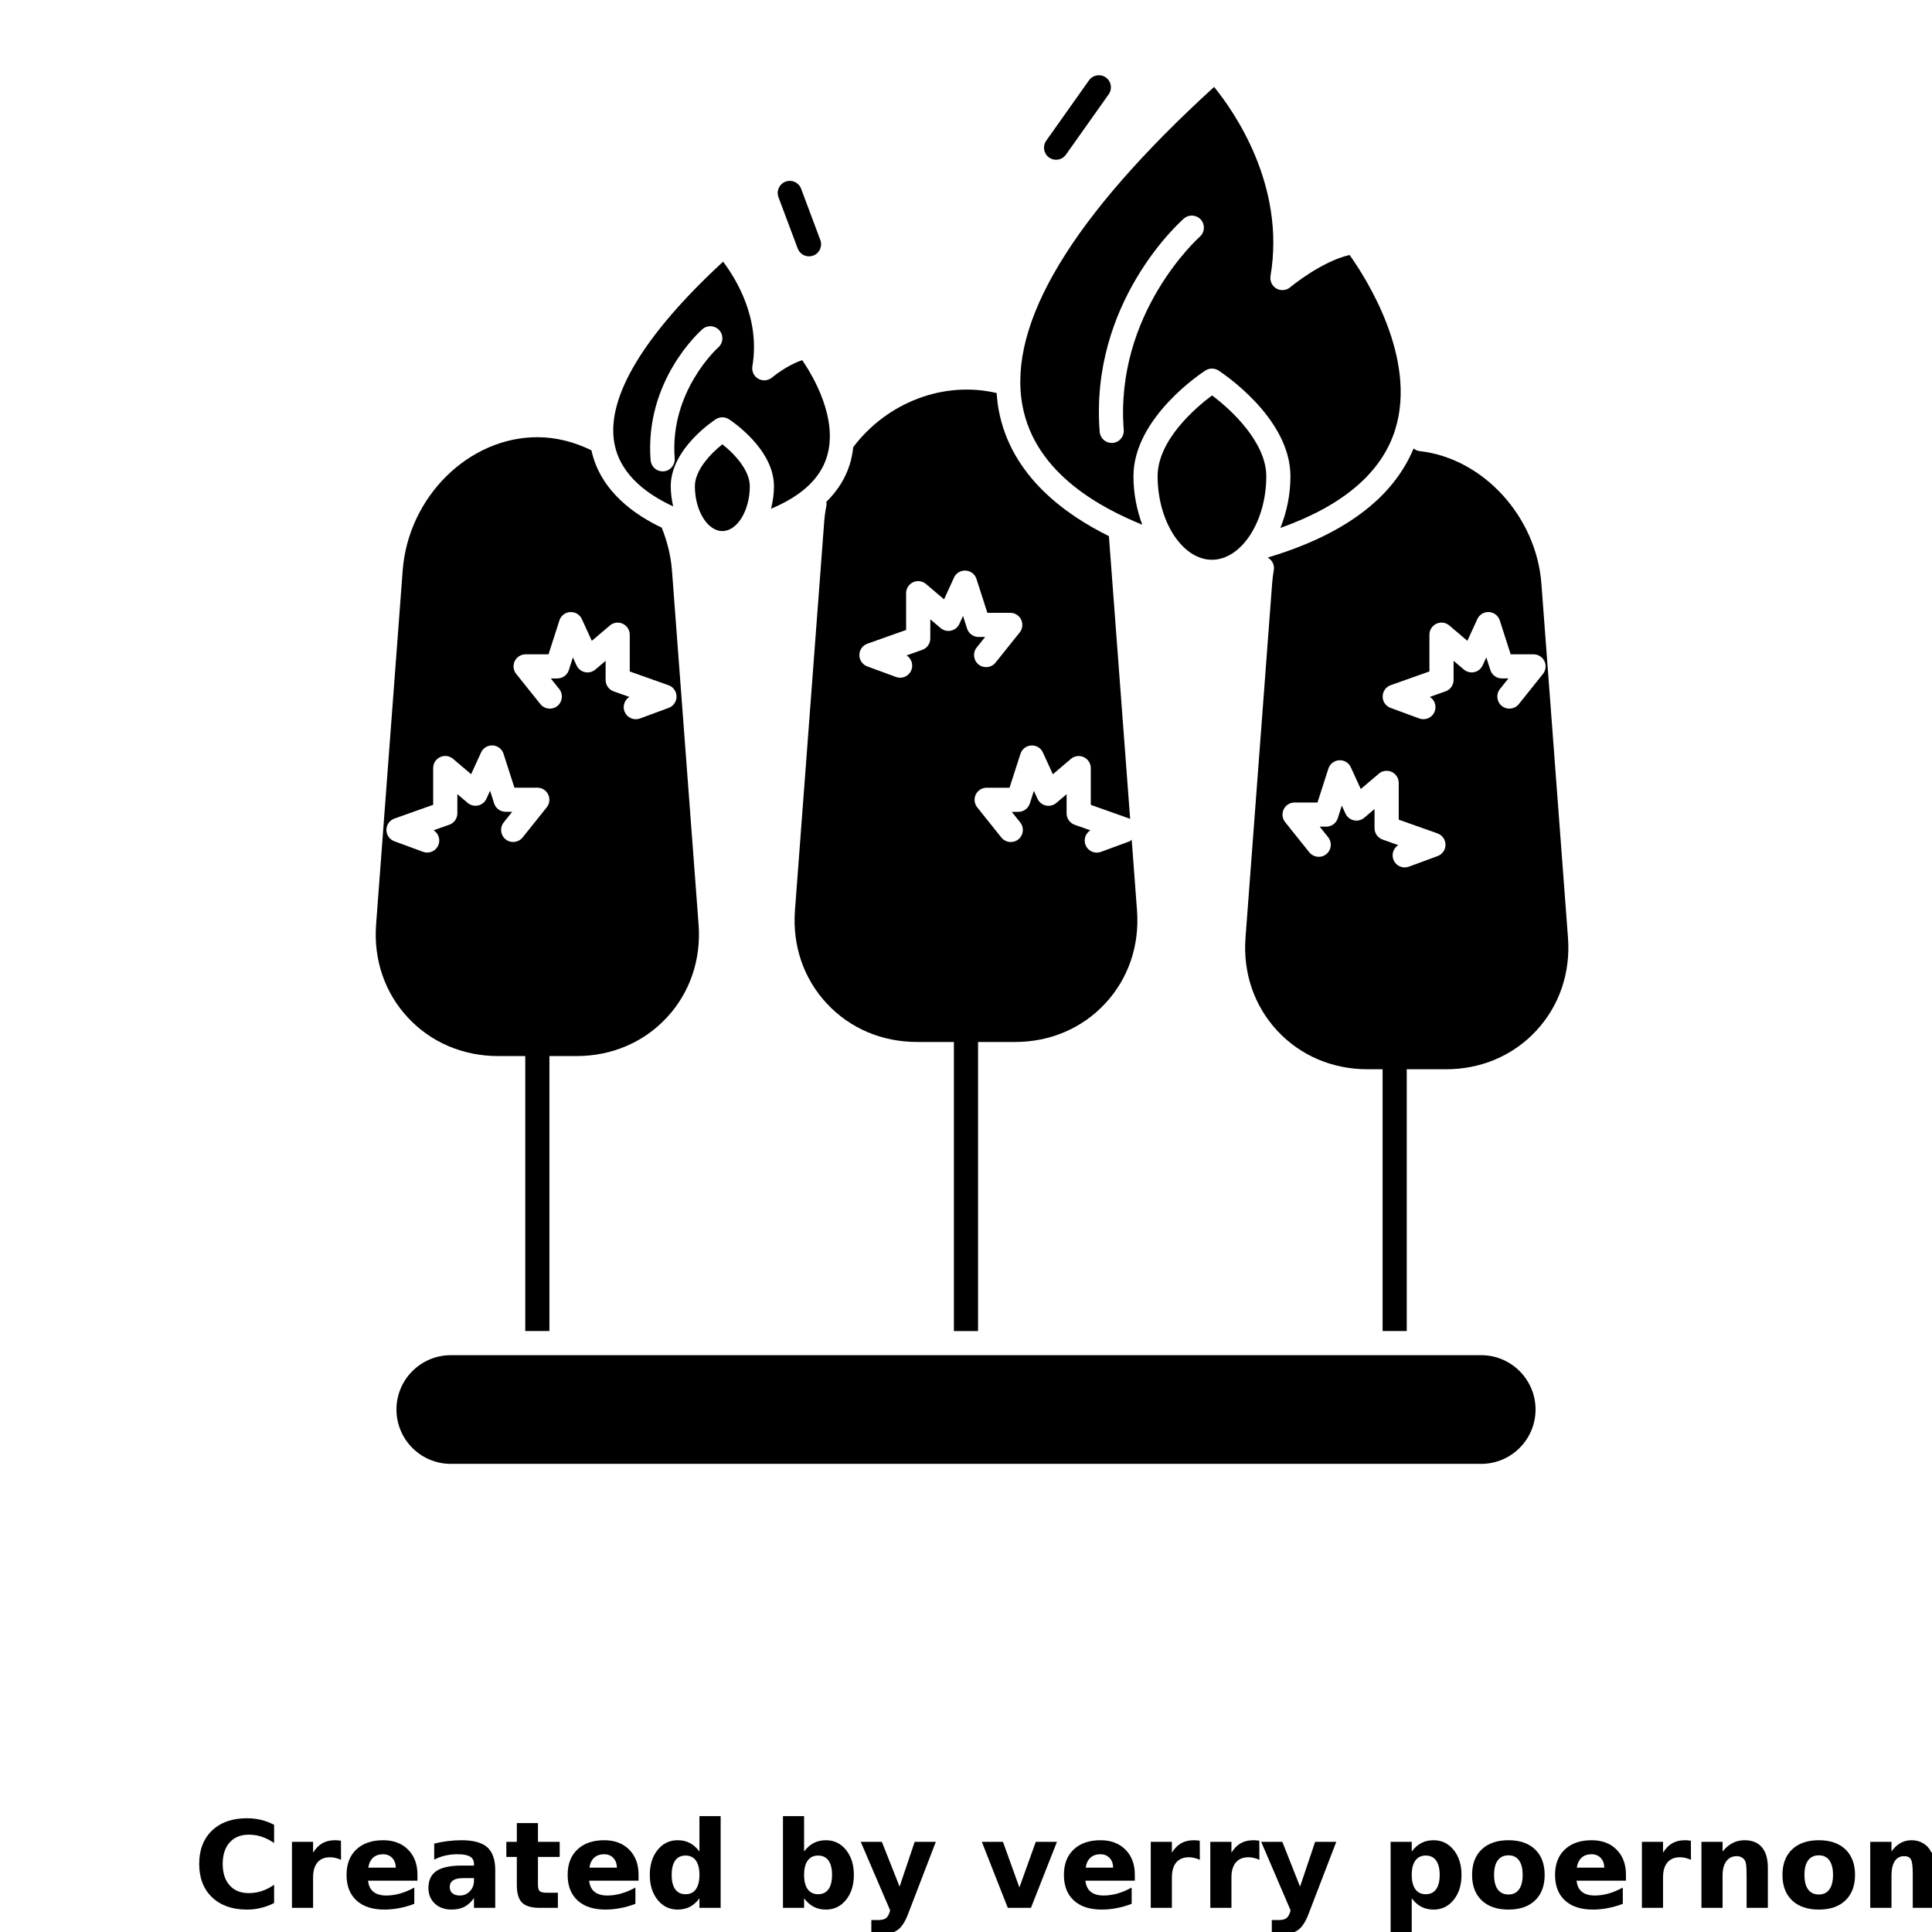 <?xml version="1.0" encoding="UTF-8"?>
<svg width="700pt" height="700pt" version="1.1" viewBox="0 0 700 700" xmlns="http://www.w3.org/2000/svg" xmlns:xlink="http://www.w3.org/1999/xlink">
 <defs>
  <symbol id="m" overflow="visible">
   <path d="m29.312-1.75c-1.512 0.781-3.09 1.371-4.734 1.766-1.637 0.406-3.34 0.609-5.109 0.609-5.312 0-9.527-1.484-12.641-4.453-3.106-2.969-4.656-7-4.656-12.094s1.551-9.125 4.656-12.094c3.113-2.969 7.328-4.453 12.641-4.453 1.77 0 3.473 0.199 5.109 0.594 1.645 0.398 3.223 0.992 4.734 1.781v6.594c-1.531-1.039-3.039-1.801-4.516-2.281-1.48-0.488-3.039-0.734-4.672-0.734-2.938 0-5.246 0.945-6.922 2.828-1.68 1.875-2.516 4.465-2.516 7.766 0 3.293 0.836 5.883 2.516 7.766 1.676 1.875 3.984 2.812 6.922 2.812 1.633 0 3.191-0.238 4.672-0.719 1.477-0.488 2.984-1.254 4.516-2.297z"/>
  </symbol>
  <symbol id="b" overflow="visible">
   <path d="m21.453-17.406c-0.68-0.312-1.352-0.539-2.016-0.688-0.656-0.156-1.32-0.234-1.984-0.234-1.969 0-3.484 0.633-4.547 1.891-1.055 1.262-1.578 3.07-1.578 5.422v11.016h-7.656v-23.922h7.656v3.922c0.977-1.562 2.102-2.703 3.375-3.422 1.281-0.719 2.812-1.078 4.594-1.078 0.25 0 0.523 0.012 0.828 0.031 0.301 0.023 0.734 0.07 1.297 0.141z"/>
  </symbol>
  <symbol id="a" overflow="visible">
   <path d="m27.562-12.031v2.188h-17.891c0.188 1.793 0.832 3.137 1.938 4.031 1.113 0.898 2.672 1.344 4.672 1.344 1.602 0 3.25-0.234 4.938-0.703 1.688-0.477 3.422-1.203 5.203-2.172v5.891c-1.805 0.688-3.609 1.203-5.422 1.547-1.812 0.352-3.621 0.531-5.422 0.531-4.336 0-7.703-1.098-10.109-3.297-2.398-2.207-3.594-5.297-3.594-9.266 0-3.906 1.176-6.973 3.531-9.203 2.363-2.238 5.609-3.359 9.734-3.359 3.758 0 6.769 1.137 9.031 3.406 2.258 2.262 3.391 5.281 3.391 9.062zm-7.859-2.531c0-1.457-0.43-2.629-1.281-3.516-0.844-0.895-1.949-1.344-3.312-1.344-1.492 0-2.699 0.418-3.625 1.25-0.918 0.836-1.492 2.039-1.719 3.609z"/>
  </symbol>
  <symbol id="i" overflow="visible">
   <path d="m14.391-10.766c-1.594 0-2.793 0.273-3.594 0.812-0.805 0.543-1.203 1.34-1.203 2.391 0 0.969 0.32 1.73 0.969 2.281 0.645 0.543 1.547 0.812 2.703 0.812 1.438 0 2.644-0.516 3.625-1.547 0.988-1.031 1.484-2.32 1.484-3.875v-0.875zm11.688-2.891v13.656h-7.703v-3.547c-1.031 1.449-2.188 2.508-3.469 3.172s-2.84 1-4.672 1c-2.481 0-4.496-0.723-6.047-2.172-1.543-1.445-2.312-3.32-2.312-5.625 0-2.812 0.961-4.867 2.891-6.172 1.938-1.312 4.969-1.969 9.094-1.969h4.516v-0.609c0-1.207-0.48-2.094-1.438-2.656-0.949-0.562-2.438-0.844-4.469-0.844-1.637 0-3.156 0.168-4.562 0.5-1.406 0.324-2.719 0.812-3.938 1.469v-5.828c1.645-0.406 3.289-0.707 4.938-0.906 1.656-0.207 3.305-0.312 4.953-0.312 4.32 0 7.438 0.855 9.344 2.562 1.914 1.699 2.875 4.461 2.875 8.281z"/>
  </symbol>
  <symbol id="h" overflow="visible">
   <path d="m12.031-30.719v6.797h7.875v5.469h-7.875v10.141c0 1.117 0.219 1.871 0.656 2.266 0.438 0.387 1.312 0.578 2.625 0.578h3.938v5.469h-6.562c-3.023 0-5.164-0.629-6.422-1.891-1.262-1.258-1.891-3.398-1.891-6.422v-10.141h-3.797v-5.469h3.797v-6.797z"/>
  </symbol>
  <symbol id="g" overflow="visible">
   <path d="m19.953-20.422v-12.812h7.688v33.234h-7.688v-3.453c-1.055 1.406-2.215 2.438-3.484 3.094-1.273 0.656-2.742 0.984-4.406 0.984-2.949 0-5.371-1.172-7.266-3.516-1.887-2.344-2.828-5.359-2.828-9.047s0.941-6.703 2.828-9.047c1.895-2.344 4.316-3.516 7.266-3.516 1.656 0 3.117 0.336 4.391 1 1.281 0.656 2.445 1.684 3.5 3.078zm-5.047 15.484c1.645 0 2.894-0.598 3.75-1.797 0.863-1.195 1.297-2.93 1.297-5.203 0-2.281-0.434-4.019-1.297-5.219-0.855-1.195-2.106-1.797-3.75-1.797-1.625 0-2.871 0.602-3.734 1.797-0.855 1.199-1.281 2.938-1.281 5.219 0 2.273 0.426 4.008 1.281 5.203 0.863 1.199 2.109 1.797 3.734 1.797z"/>
  </symbol>
  <symbol id="f" overflow="visible">
   <path d="m16.406-4.938c1.633 0 2.883-0.598 3.75-1.797 0.863-1.195 1.297-2.93 1.297-5.203 0-2.281-0.434-4.019-1.297-5.219-0.867-1.195-2.117-1.797-3.75-1.797-1.637 0-2.891 0.605-3.766 1.812-0.875 1.199-1.312 2.934-1.312 5.203 0 2.262 0.438 3.996 1.312 5.203 0.875 1.199 2.129 1.797 3.766 1.797zm-5.078-15.484c1.051-1.395 2.219-2.422 3.5-3.078 1.281-0.664 2.754-1 4.422-1 2.945 0 5.367 1.172 7.266 3.516 1.895 2.344 2.844 5.359 2.844 9.047s-0.949 6.703-2.844 9.047c-1.898 2.344-4.32 3.516-7.266 3.516-1.668 0-3.141-0.336-4.422-1s-2.449-1.691-3.5-3.078v3.453h-7.656v-33.234h7.656z"/>
  </symbol>
  <symbol id="c" overflow="visible">
   <path d="m0.531-23.922h7.656l6.422 16.234 5.469-16.234h7.656l-10.062 26.188c-1.012 2.664-2.195 4.523-3.547 5.578-1.344 1.062-3.121 1.594-5.328 1.594h-4.422v-5.016h2.391c1.301 0 2.242-0.211 2.828-0.625 0.594-0.406 1.055-1.148 1.391-2.219l0.203-0.656z"/>
  </symbol>
  <symbol id="e" overflow="visible">
   <path d="m0.656-23.922h7.656l5.953 16.531 5.938-16.531h7.672l-9.422 23.922h-8.391z"/>
  </symbol>
  <symbol id="l" overflow="visible">
   <path d="m11.328-3.453v12.547h-7.656v-33.016h7.656v3.5c1.051-1.395 2.219-2.422 3.5-3.078 1.281-0.664 2.754-1 4.422-1 2.945 0 5.367 1.172 7.266 3.516 1.895 2.344 2.844 5.359 2.844 9.047s-0.949 6.703-2.844 9.047c-1.898 2.344-4.32 3.516-7.266 3.516-1.668 0-3.141-0.336-4.422-1s-2.449-1.691-3.5-3.078zm5.078-15.5c-1.637 0-2.891 0.605-3.766 1.812-0.875 1.199-1.312 2.934-1.312 5.203 0 2.262 0.438 3.996 1.312 5.203 0.875 1.199 2.129 1.797 3.766 1.797 1.633 0 2.883-0.598 3.75-1.797 0.863-1.195 1.297-2.93 1.297-5.203 0-2.281-0.434-4.019-1.297-5.219-0.867-1.195-2.117-1.797-3.75-1.797z"/>
  </symbol>
  <symbol id="d" overflow="visible">
   <path d="m15.062-19.031c-1.699 0-2.996 0.609-3.891 1.828-0.887 1.219-1.328 2.977-1.328 5.266 0 2.293 0.441 4.047 1.328 5.266 0.895 1.219 2.191 1.828 3.891 1.828 1.664 0 2.938-0.609 3.812-1.828 0.883-1.219 1.328-2.973 1.328-5.266 0-2.289-0.445-4.047-1.328-5.266-0.875-1.219-2.148-1.828-3.812-1.828zm0-5.469c4.113 0 7.328 1.109 9.641 3.328s3.469 5.297 3.469 9.234c0 3.93-1.156 7.008-3.469 9.234-2.312 2.219-5.527 3.328-9.641 3.328-4.137 0-7.371-1.109-9.703-3.328-2.324-2.227-3.484-5.305-3.484-9.234 0-3.938 1.16-7.016 3.484-9.234 2.332-2.219 5.566-3.328 9.703-3.328z"/>
  </symbol>
  <symbol id="k" overflow="visible">
   <path d="m27.734-14.562v14.562h-7.703v-11.156c0-2.062-0.047-3.484-0.141-4.266-0.086-0.781-0.242-1.359-0.469-1.734-0.305-0.5-0.711-0.883-1.219-1.156-0.512-0.281-1.094-0.422-1.75-0.422-1.594 0-2.852 0.617-3.766 1.844-0.906 1.23-1.359 2.938-1.359 5.125v11.766h-7.656v-23.922h7.656v3.5c1.145-1.395 2.363-2.422 3.656-3.078 1.301-0.664 2.738-1 4.312-1 2.758 0 4.852 0.852 6.281 2.547 1.438 1.688 2.156 4.152 2.156 7.391z"/>
  </symbol>
  <symbol id="j" overflow="visible">
   <path d="m25.844-19.953c0.969-1.477 2.117-2.602 3.453-3.375 1.332-0.781 2.797-1.172 4.391-1.172 2.75 0 4.844 0.852 6.281 2.547 1.438 1.688 2.156 4.152 2.156 7.391v14.562h-7.688v-12.469c0.008-0.188 0.02-0.379 0.031-0.578 0.008-0.195 0.016-0.484 0.016-0.859 0-1.695-0.25-2.926-0.75-3.688-0.5-0.758-1.309-1.141-2.422-1.141-1.449 0-2.57 0.602-3.359 1.797-0.793 1.199-1.203 2.93-1.234 5.188v11.75h-7.688v-12.469c0-2.656-0.23-4.363-0.688-5.125-0.449-0.758-1.258-1.141-2.422-1.141-1.469 0-2.606 0.605-3.406 1.812-0.793 1.199-1.188 2.918-1.188 5.156v11.766h-7.703v-23.922h7.703v3.5c0.938-1.352 2.016-2.367 3.234-3.047 1.219-0.688 2.555-1.031 4.016-1.031 1.656 0 3.113 0.402 4.375 1.203 1.27 0.793 2.234 1.906 2.891 3.344z"/>
  </symbol>
 </defs>
 <g>
  <path d="m413.87 190.12c-1.977-5.301-3.195-11.219-3.195-17.57 0-21.27 25-37.625 26.066-38.309 1.445-0.926 3.297-0.926 4.742 0 1.066 0.691 26.066 17.035 26.066 38.309 0 6.824-1.398 13.141-3.648 18.734 22.609-8.051 36.617-19.922 41.547-35.445 8.277-26.074-10.816-55.535-16.469-63.453-10.316 2.371-21.402 11.602-21.523 11.707-1.41 1.172-3.402 1.355-4.988 0.445-1.582-0.91-2.441-2.723-2.144-4.523 5.566-32.812-13.16-59.578-20.43-68.52-51.504 46.961-74.875 85.75-69.457 115.35 4.617 25.23 29.59 37.602 43.434 43.273zm15.074-110.93c1.812-1.594 4.566-1.41 6.168 0.41 1.594 1.82 1.41 4.578-0.402 6.168-0.316 0.27-30.852 27.641-27.555 70.016 0.184 2.406-1.617 4.516-4.023 4.699-0.113 0.008-0.227 0.008-0.34 0.008-2.266 0-4.184-1.742-4.359-4.035-3.648-46.84 29.121-76.047 30.512-77.266z"/>
  <path d="m251.77 176.18c0 8.801 4.559 16.238 9.949 16.238s9.949-7.438 9.949-16.238c0-6.012-5.898-12.004-9.941-15.207-4.043 3.223-9.957 9.23-9.957 15.207z"/>
  <path d="m439.14 143.27c-5.688 4.242-19.715 16.074-19.715 29.285 0 16.406 9.012 30.258 19.688 30.258 10.676 0 19.688-13.852 19.688-30.258 0-12.199-12.555-24.027-19.66-29.285z"/>
  <path d="m558.48 211.5c-1.828-24.43-21.227-45.535-44.152-48.055-0.84-0.098-1.539-0.473-2.16-0.953-7.453 17.945-25.141 31.246-52.859 39.516 1.582 0.883 2.547 2.652 2.215 4.531-0.281 1.637-0.488 3.281-0.613 4.961l-9.641 128.26c-0.953 12.695 3.125 24.656 11.488 33.672 8.363 9.012 19.984 13.984 32.715 13.984h5.469v94.84h8.75v-94.84h14.219c12.73 0 24.352-4.961 32.715-13.984 8.363-9.012 12.441-20.973 11.488-33.672zm-37.617 98.676-10.395 3.832c-0.5 0.184-1.008 0.27-1.516 0.27-1.785 0-3.457-1.094-4.106-2.859-0.727-1.977 0.062-4.141 1.777-5.215l-5.688-2.019c-1.75-0.621-2.914-2.266-2.914-4.121v-6.949l-3.727 3.168c-1.043 0.891-2.441 1.234-3.781 0.938-1.34-0.297-2.457-1.207-3.027-2.449l-1.32-2.887-1.469 4.586c-0.578 1.812-2.266 3.035-4.164 3.035h-2.379l3.062 3.832c1.504 1.891 1.199 4.637-0.684 6.152-1.891 1.516-4.637 1.191-6.152-0.684l-8.75-10.938c-1.051-1.312-1.25-3.113-0.523-4.629 0.727-1.516 2.258-2.477 3.945-2.477h8.297l3.945-12.277c0.551-1.723 2.102-2.922 3.902-3.027 1.906-0.086 3.484 0.91 4.234 2.547l3.606 7.875 6.535-5.555c1.297-1.121 3.106-1.363 4.672-0.641 1.547 0.719 2.539 2.266 2.539 3.973v13.316l14.035 4.981c1.742 0.613 2.906 2.258 2.914 4.094 0.008 1.836-1.137 3.488-2.871 4.129zm29.438-55.066c-1.504 1.883-4.254 2.203-6.152 0.684-1.883-1.516-2.188-4.262-0.684-6.152l3.062-3.832h-2.379c-1.898 0-3.586-1.227-4.164-3.035l-1.469-4.586-1.32 2.887c-0.57 1.242-1.688 2.152-3.027 2.449-1.348 0.289-2.738-0.051-3.781-0.938l-3.727-3.168v6.949c0 1.855-1.164 3.5-2.914 4.121l-5.688 2.019c1.715 1.078 2.504 3.238 1.777 5.215-0.656 1.766-2.328 2.859-4.106 2.859-0.508 0-1.016-0.086-1.516-0.27l-10.395-3.832c-1.734-0.641-2.879-2.293-2.859-4.129 0.016-1.836 1.172-3.484 2.914-4.094l14.035-4.981v-13.316c0-1.707 0.988-3.254 2.539-3.973 1.547-0.727 3.367-0.473 4.672 0.641l6.535 5.555 3.606-7.875c0.754-1.637 2.422-2.633 4.234-2.547 1.801 0.105 3.352 1.305 3.902 3.027l3.945 12.277 8.285 0.004c1.68 0 3.211 0.961 3.945 2.477 0.727 1.516 0.523 3.316-0.523 4.629z"/>
  <path d="m243.9 183.48c-0.516-2.32-0.875-4.734-0.875-7.297 0-13.613 15.664-23.859 16.328-24.289 1.445-0.926 3.297-0.926 4.742 0 0.664 0.43 16.328 10.676 16.328 24.289 0 2.879-0.422 5.582-1.066 8.137 10.859-4.523 17.676-10.746 20.168-18.609 4.391-13.852-4.996-29.566-8.855-35.211-4.445 1.391-9.238 4.856-10.938 6.281-1.41 1.172-3.414 1.355-4.988 0.453-1.594-0.91-2.449-2.723-2.144-4.531 2.941-17.359-5.922-31.719-10.613-37.895-28.797 26.59-42.41 49.27-39.391 65.746 2.219 12.25 13.219 19.172 21.305 22.926zm10.594-64.199c1.82-1.602 4.578-1.398 6.16 0.41 1.594 1.812 1.418 4.578-0.395 6.168-0.184 0.156-17.703 15.926-15.801 40.215 0.184 2.406-1.609 4.516-4.016 4.707-0.113 0.008-0.227 0.008-0.352 0.008-2.258 0-4.184-1.742-4.359-4.035-2.246-28.766 17.906-46.723 18.762-47.473z"/>
  <path d="m299.42 183.23c-0.395 1.961-0.664 3.965-0.812 5.992l-10.582 140.66c-0.953 12.695 3.125 24.648 11.488 33.66 8.363 9.012 19.984 13.984 32.715 13.984h13.387v104.75h8.75l0.004-95.996v-8.75h13.387c12.738 0 24.359-4.961 32.715-13.984 8.363-9.012 12.441-20.965 11.488-33.66l-1.926-25.645c-0.27 0.176-0.438 0.465-0.742 0.578l-10.395 3.832c-0.5 0.184-1.008 0.27-1.516 0.27-1.785 0-3.457-1.094-4.106-2.859-0.727-1.977 0.062-4.141 1.777-5.215l-5.688-2.019c-1.75-0.621-2.914-2.266-2.914-4.121v-6.949l-3.727 3.168c-1.051 0.883-2.434 1.227-3.781 0.938-1.34-0.297-2.457-1.207-3.027-2.449l-1.32-2.887-1.469 4.586c-0.578 1.812-2.266 3.035-4.164 3.035h-2.379l3.062 3.832c1.504 1.891 1.199 4.637-0.684 6.152-1.891 1.504-4.644 1.199-6.152-0.684l-8.75-10.938c-1.051-1.312-1.25-3.113-0.523-4.629 0.727-1.516 2.258-2.477 3.945-2.477h8.297l3.945-12.277c0.551-1.723 2.102-2.922 3.902-3.027 1.941-0.078 3.484 0.91 4.234 2.547l3.606 7.875 6.535-5.555c1.297-1.109 3.106-1.355 4.672-0.641 1.547 0.719 2.539 2.266 2.539 3.973v13.316l14.035 4.981c0.098 0.035 0.141 0.141 0.227 0.176l-7.699-102.52c-15.207-7.535-35.5-21.473-39.953-45.832-0.359-1.977-0.594-3.981-0.734-6.019-19.059-4.473-39.602 3.297-51.957 19.609-0.227 2.117-0.605 4.242-1.277 6.352-1.609 5.059-4.461 9.539-8.453 13.465 0.07 0.449 0.105 0.922 0.02 1.406zm14.848 49.996 14.035-4.981v-13.316c0-1.707 0.988-3.254 2.539-3.973 1.547-0.727 3.367-0.473 4.672 0.641l6.535 5.555 3.606-7.875c0.754-1.637 2.344-2.633 4.234-2.547 1.801 0.105 3.352 1.305 3.902 3.027l3.945 12.277h8.297c1.68 0 3.211 0.961 3.945 2.477 0.727 1.516 0.523 3.316-0.523 4.629l-8.75 10.938c-1.504 1.883-4.262 2.203-6.152 0.684-1.883-1.516-2.188-4.262-0.684-6.152l3.062-3.832h-2.379c-1.898 0-3.586-1.227-4.164-3.035l-1.469-4.586-1.32 2.887c-0.57 1.242-1.688 2.152-3.027 2.449-1.355 0.289-2.738-0.051-3.781-0.938l-3.727-3.168v6.949c0 1.855-1.164 3.5-2.914 4.121l-5.688 2.019c1.715 1.078 2.504 3.238 1.777 5.215-0.656 1.766-2.328 2.859-4.106 2.859-0.508 0-1.016-0.086-1.516-0.27l-10.395-3.832c-1.734-0.641-2.879-2.293-2.859-4.129 0.016-1.836 1.16-3.481 2.902-4.094z"/>
  <path d="m180.47 382.63h9.844v99.629h8.75v-99.629h9.844c12.73 0 24.352-4.961 32.715-13.984 8.363-9.012 12.441-20.973 11.488-33.672l-9.641-128.26c-0.402-5.336-1.715-10.535-3.703-15.523-9.223-4.391-22.172-12.863-25.48-28.035-6.231-3.07-12.934-4.75-19.555-4.75h-0.043c-24.902 0-46.797 21.672-48.789 48.309l-9.633 128.27c-0.953 12.695 3.125 24.656 11.488 33.672 8.363 9.012 19.984 13.973 32.715 13.973zm6.027-143.08c0.727-1.516 2.258-2.477 3.945-2.477h8.297l3.945-12.277c0.551-1.723 2.102-2.922 3.902-3.027 1.863-0.105 3.484 0.91 4.234 2.547l3.606 7.875 6.535-5.555c1.297-1.109 3.113-1.363 4.672-0.641 1.547 0.719 2.539 2.266 2.539 3.973v13.316l14.035 4.981c1.742 0.613 2.906 2.258 2.914 4.094 0.008 1.836-1.129 3.492-2.859 4.129l-10.387 3.828c-0.5 0.184-1.008 0.27-1.516 0.27-1.785 0-3.457-1.094-4.106-2.859-0.727-1.977 0.062-4.141 1.777-5.215l-5.688-2.019c-1.75-0.621-2.914-2.266-2.914-4.121v-6.949l-3.727 3.168c-1.051 0.891-2.422 1.234-3.781 0.938-1.34-0.297-2.457-1.207-3.027-2.449l-1.32-2.887-1.469 4.586c-0.578 1.812-2.266 3.035-4.164 3.035h-2.379l3.062 3.832c1.504 1.891 1.199 4.637-0.684 6.152-1.891 1.516-4.637 1.199-6.152-0.684l-8.75-10.938c-1.066-1.309-1.27-3.109-0.543-4.625zm-46.496 61.121c0.008-1.836 1.172-3.484 2.914-4.094l14.035-4.981v-13.316c0-1.707 0.988-3.254 2.539-3.973 1.547-0.719 3.367-0.473 4.672 0.641l6.535 5.555 3.606-7.875c0.754-1.637 2.371-2.617 4.234-2.547 1.801 0.105 3.352 1.305 3.902 3.027l3.945 12.277h8.297c1.68 0 3.211 0.961 3.945 2.477 0.727 1.516 0.523 3.316-0.523 4.629l-8.75 10.938c-1.516 1.883-4.262 2.195-6.152 0.684-1.883-1.516-2.188-4.262-0.684-6.152l3.062-3.832h-2.379c-1.898 0-3.586-1.227-4.164-3.035l-1.469-4.586-1.32 2.887c-0.57 1.242-1.688 2.152-3.027 2.449-1.348 0.281-2.738-0.051-3.781-0.938l-3.727-3.168v6.949c0 1.855-1.164 3.5-2.914 4.121l-5.688 2.019c1.715 1.078 2.504 3.238 1.777 5.215-0.656 1.766-2.328 2.859-4.106 2.859-0.508 0-1.016-0.086-1.516-0.27l-10.395-3.832c-1.742-0.629-2.879-2.281-2.871-4.129z"/>
  <path d="m536.67 491.01h-373.34c-10.859 0-19.688 8.828-19.688 19.688 0 10.859 8.828 19.688 19.688 19.688h373.34c10.859 0 19.688-8.828 19.688-19.688 0-10.859-8.828-19.688-19.688-19.688z"/>
  <path d="m382.63 57.883c1.375 0 2.723-0.641 3.578-1.848l15.496-21.875c1.398-1.977 0.926-4.707-1.043-6.098-1.977-1.398-4.699-0.938-6.098 1.043l-15.496 21.875c-1.398 1.977-0.926 4.707 1.043 6.098 0.762 0.539 1.645 0.805 2.519 0.805z"/>
  <path d="m289.03 90.039c0.656 1.758 2.328 2.844 4.094 2.844 0.508 0 1.031-0.086 1.531-0.281 2.266-0.848 3.414-3.367 2.562-5.637l-6.957-18.586c-0.848-2.258-3.367-3.414-5.637-2.562-2.266 0.848-3.414 3.367-2.562 5.637z"/>
  <use x="70" y="691.25" xlink:href="#m"/>
  <use x="102.109" y="691.25" xlink:href="#b"/>
  <use x="123.684" y="691.25" xlink:href="#a"/>
  <use x="153.355" y="691.25" xlink:href="#i"/>
  <use x="182.879" y="691.25" xlink:href="#h"/>
  <use x="203.793" y="691.25" xlink:href="#a"/>
  <use x="233.465" y="691.25" xlink:href="#g"/>
  <use x="280.012" y="691.25" xlink:href="#f"/>
  <use x="311.328" y="691.25" xlink:href="#c"/>
  <use x="355.078" y="691.25" xlink:href="#e"/>
  <use x="383.598" y="691.25" xlink:href="#a"/>
  <use x="413.27" y="691.25" xlink:href="#b"/>
  <use x="434.848" y="691.25" xlink:href="#b"/>
  <use x="456.422" y="691.25" xlink:href="#c"/>
  <use x="500.172" y="691.25" xlink:href="#l"/>
  <use x="531.488" y="691.25" xlink:href="#d"/>
  <use x="561.547" y="691.25" xlink:href="#a"/>
  <use x="591.219" y="691.25" xlink:href="#b"/>
  <use x="612.793" y="691.25" xlink:href="#k"/>
  <use x="643.941" y="691.25" xlink:href="#d"/>
  <use x="673.996" y="691.25" xlink:href="#j"/>
 </g>
</svg>
